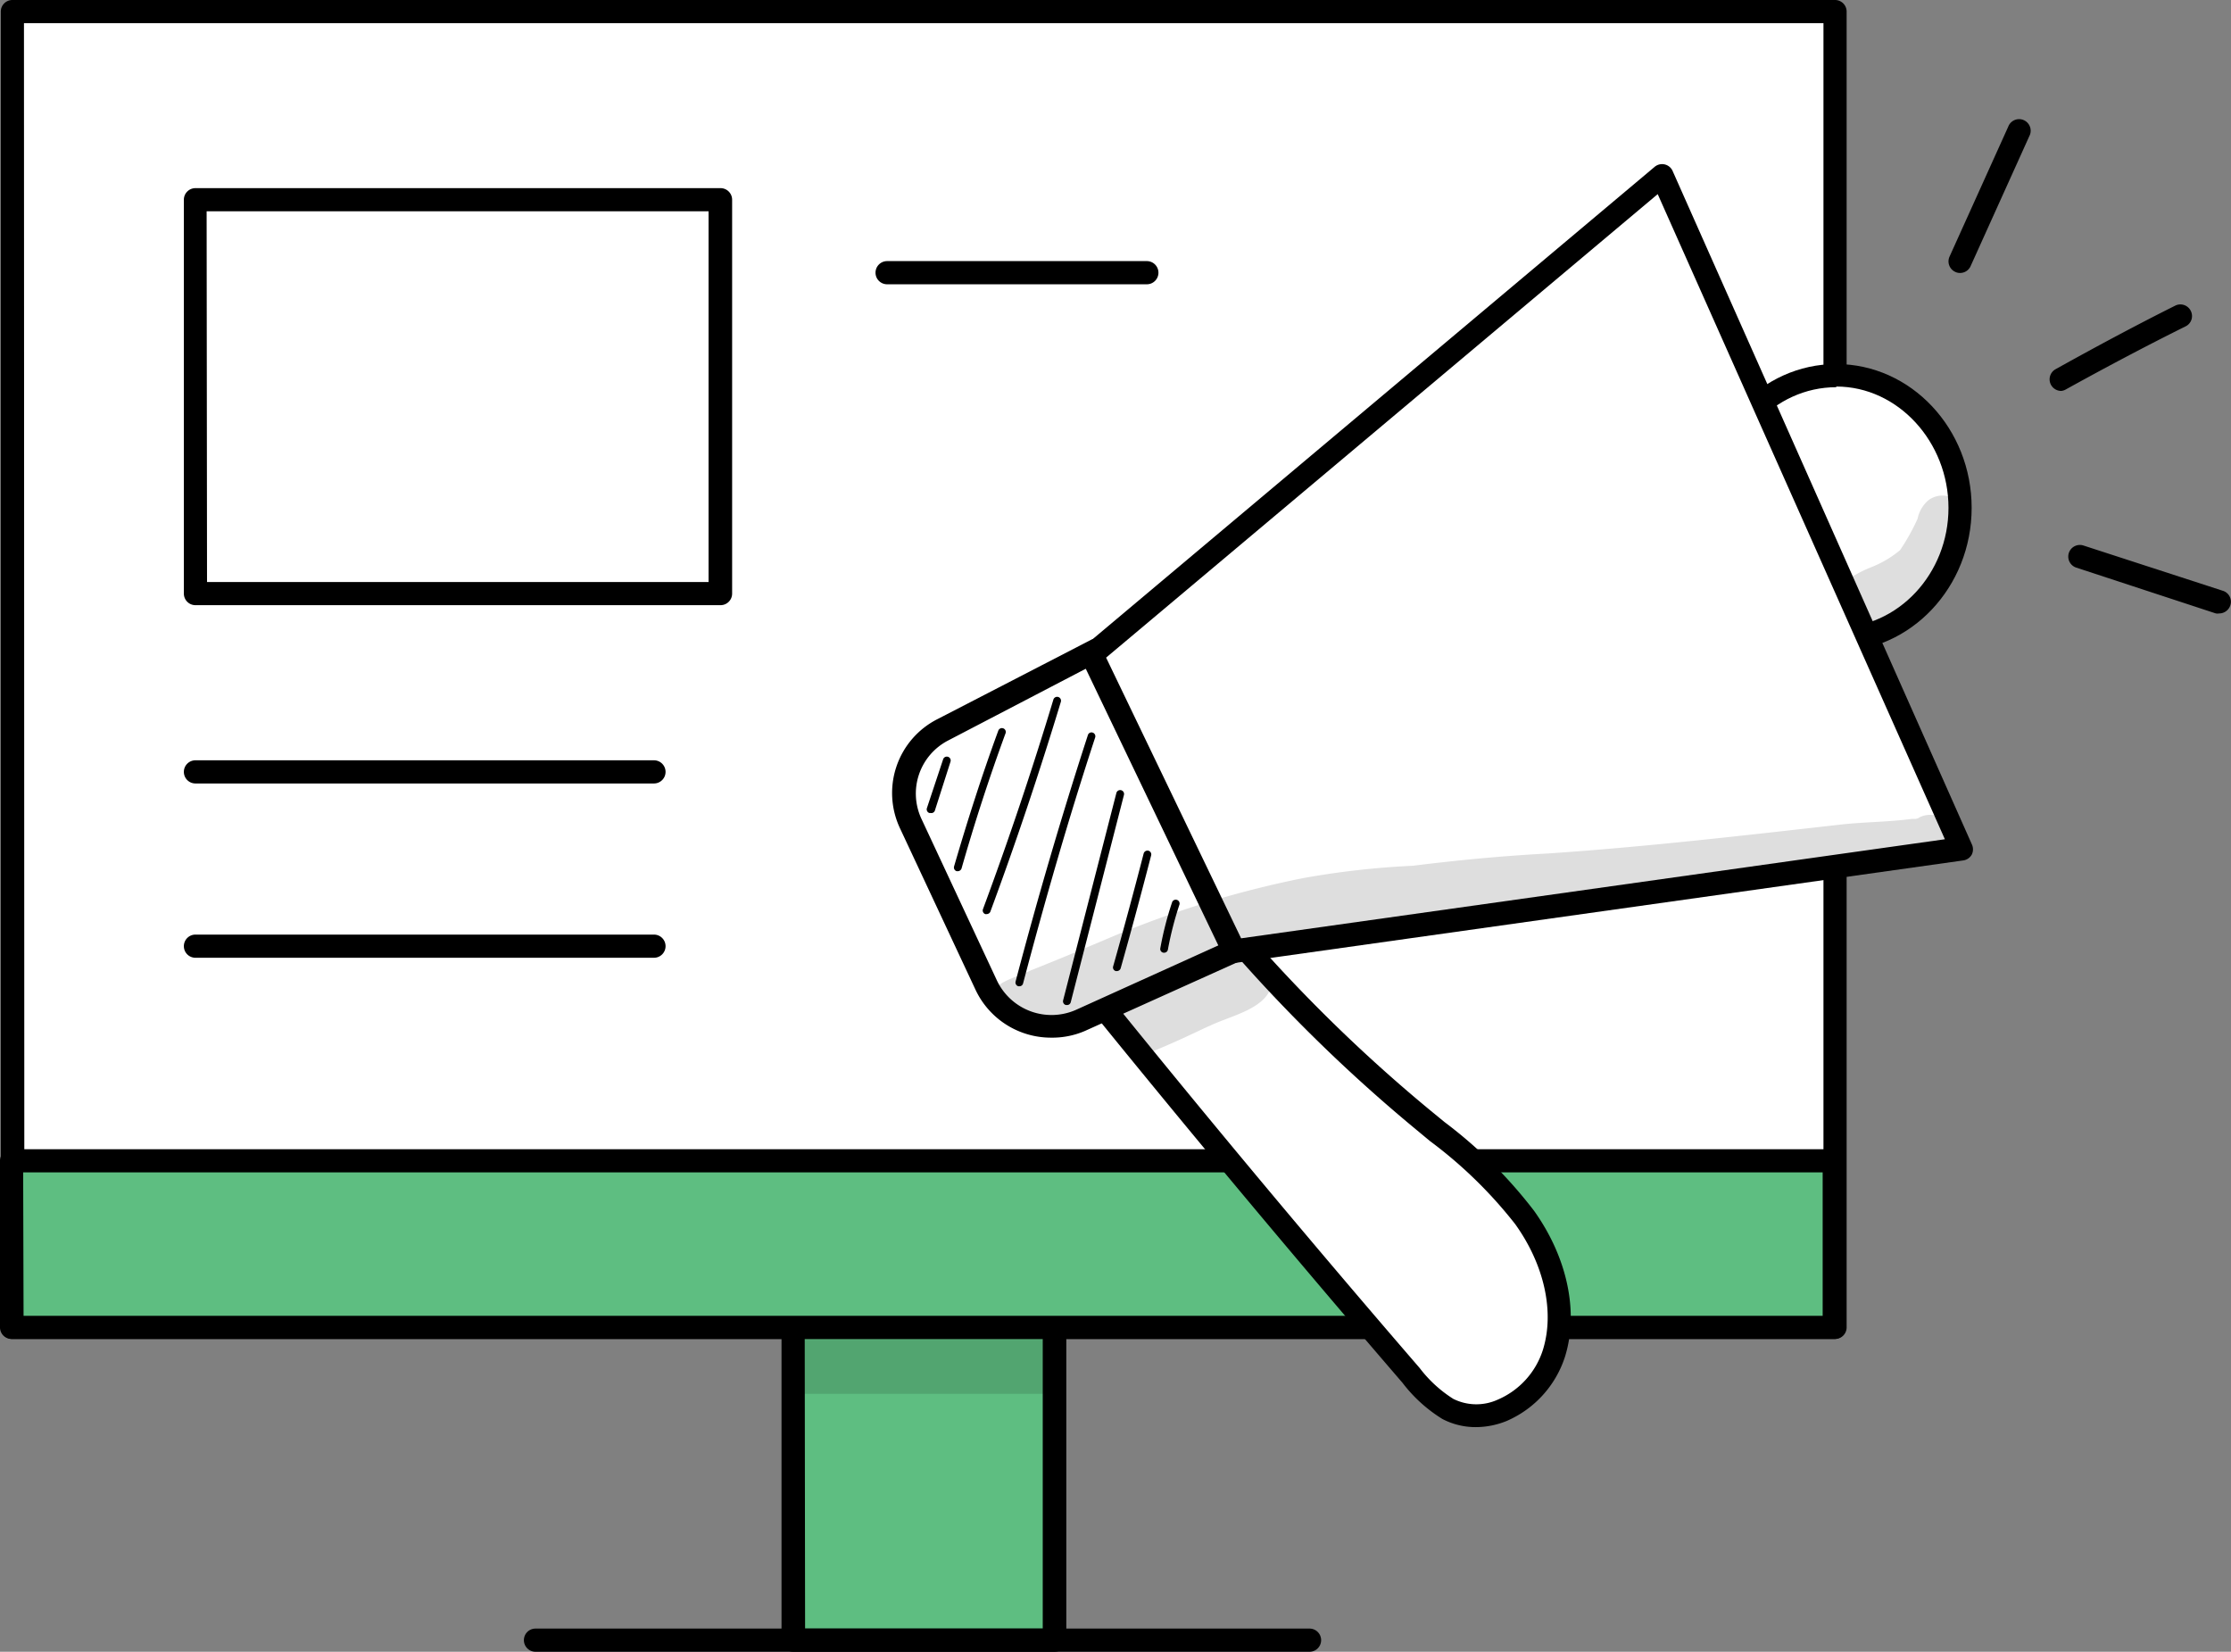 <svg id="Layer_1" data-name="Layer 1" xmlns="http://www.w3.org/2000/svg" viewBox="0 0 167.57 124.05"><rect x="0" y="0" width="167.57" height="124.05" fill="#808080" stroke="none"/><defs><style>.cls-1{fill:#5ebe81;}.cls-2{fill:#fff;}.cls-3{opacity:0.13;}</style></defs><rect class="cls-1" x="59.57" y="97.51" width="19.63" height="25.67"/><path d="M591,174.12H571.35a.87.87,0,0,1-.87-.87V147.58a.87.87,0,0,1,.87-.87H591a.87.87,0,0,1,.87.87v25.67A.87.87,0,0,1,591,174.12Zm-18.75-1.74H590.1V148.45H572.22Z" transform="translate(-511.78 -50.07)"/><path d="M610.17,174.12H552a.87.87,0,0,1,0-1.74h58.14a.87.87,0,1,1,0,1.74Z" transform="translate(-511.78 -50.07)"/><rect class="cls-2" x="0.93" y="0.87" width="136.9" height="98.82"/><path d="M649.61,150.63H512.71a.87.87,0,0,1-.87-.87V50.94a.87.87,0,0,1,.87-.87h136.9a.87.87,0,0,1,.87.87v98.82A.87.87,0,0,1,649.61,150.63Zm-136-1.74H648.74V51.81H513.58Z" transform="translate(-511.78 -50.07)"/><rect class="cls-1" x="0.87" y="87.18" width="136.9" height="12.51"/><path d="M649.55,150.63H512.65a.87.87,0,0,1-.87-.87V137.25a.87.87,0,0,1,.87-.87h136.9a.87.87,0,0,1,.87.87v12.51A.87.87,0,0,1,649.55,150.63Zm-136-1.74H648.68V138.12H513.52Z" transform="translate(-511.78 -50.07)"/><g class="cls-3"><rect x="59.57" y="100.62" width="19.63" height="4.06"/></g><ellipse class="cls-2" cx="137.92" cy="38.08" rx="9.31" ry="9.93"/><path d="M649.7,99c-5.62,0-10.18-4.84-10.18-10.79s4.56-10.8,10.18-10.8,10.17,4.85,10.17,10.8S655.31,99,649.7,99Zm0-19.85c-4.66,0-8.44,4.06-8.44,9.06s3.78,9,8.44,9,8.43-4.06,8.43-9S654.35,79.1,649.7,79.1Z" transform="translate(-511.78 -50.07)"/><path class="cls-2" d="M587.91,117.29q14.57,18.36,29.84,36.06a10.37,10.37,0,0,0,2.78,2.52c3,1.6,6.91-.78,8-4.21s-.14-7.29-2.2-10.19-4.88-5-7.57-7.23A119,119,0,0,1,596.56,110c-.86-1.26-2-2.68-3.45-2.39a3.82,3.82,0,0,0-2.08,1.82C589.35,111.86,587.76,115.55,587.91,117.29Z" transform="translate(-511.78 -50.07)"/><path d="M622.61,157.25a5.39,5.39,0,0,1-2.49-.61,11.07,11.07,0,0,1-3-2.72C607,142.17,596.9,130,587.22,117.83a.91.91,0,0,1-.18-.47c-.18-2,1.56-6,3.27-8.41a4.63,4.63,0,0,1,2.63-2.18c2.14-.43,3.68,1.8,4.34,2.75a117.08,117.08,0,0,0,22,24l1,.82A34.85,34.85,0,0,1,627,141c2.5,3.5,3.37,7.6,2.33,10.95a7.89,7.89,0,0,1-4.39,4.84A6.18,6.18,0,0,1,622.61,157.25ZM588.77,117c9.6,12.11,19.57,24.15,29.64,35.81a9.59,9.59,0,0,0,2.53,2.32,3.88,3.88,0,0,0,3.35.05,6.06,6.06,0,0,0,3.38-3.74c.88-2.84.11-6.37-2.08-9.43a33.48,33.48,0,0,0-6.4-6.24l-1-.83a119.19,119.19,0,0,1-22.34-24.4c-.66-1-1.66-2.22-2.55-2-.57.11-1.08.78-1.55,1.46C590.16,112.22,588.8,115.45,588.77,117Z" transform="translate(-511.78 -50.07)"/><path class="cls-2" d="M594.18,98.91l-11.61,6a5.39,5.39,0,0,0-2.4,7.06l5.67,12.12a5.37,5.37,0,0,0,7.07,2.62l12.25-5.53Z" transform="translate(-511.78 -50.07)"/><path d="M590.73,128a6.26,6.26,0,0,1-5.68-3.6l-5.67-12.12a6.22,6.22,0,0,1,2.79-8.19l11.62-6a.91.91,0,0,1,.67,0,.88.88,0,0,1,.51.44l11,22.27a.85.85,0,0,1,0,.68.87.87,0,0,1-.46.5l-12.25,5.52A6.19,6.19,0,0,1,590.73,128Zm3.07-27.95L583,105.68a4.49,4.49,0,0,0-2,5.91l5.66,12.12a4.54,4.54,0,0,0,5.94,2.2L604,120.75Z" transform="translate(-511.78 -50.07)"/><polygon class="cls-2" points="82.01 49.16 124.84 13.16 147.31 63.72 92.68 71.42 82.01 49.16"/><path d="M604.45,122.36a.87.87,0,0,1-.78-.49L593,99.6a.88.88,0,0,1,.22-1l42.84-36a.87.87,0,0,1,.76-.18.86.86,0,0,1,.59.49l22.47,50.56a.89.89,0,0,1,0,.78.87.87,0,0,1-.64.44l-54.63,7.69Zm-9.59-22.9L605,120.54l52.86-7.44L636.29,64.65Z" transform="translate(-511.78 -50.07)"/><path d="M659,70.57a.78.78,0,0,1-.36-.08.87.87,0,0,1-.43-1.15l4.41-9.76a.87.87,0,1,1,1.58.72l-4.41,9.76A.86.86,0,0,1,659,70.57Z" transform="translate(-511.78 -50.07)"/><path d="M666.6,79.43a.88.88,0,0,1-.76-.44.87.87,0,0,1,.33-1.19c3-1.67,6-3.28,9-4.78a.87.87,0,0,1,1.16.4.86.86,0,0,1-.39,1.16c-3,1.49-6,3.08-9,4.74A.86.86,0,0,1,666.6,79.43Z" transform="translate(-511.78 -50.07)"/><path d="M678.47,96.14a.85.85,0,0,1-.26,0L667.73,92.7a.87.87,0,0,1,.54-1.66l10.47,3.4a.86.86,0,0,1,.56,1.09A.88.88,0,0,1,678.47,96.14Z" transform="translate(-511.78 -50.07)"/><path d="M581.68,111.13h-.09a.29.29,0,0,1-.19-.37l1.22-3.67a.29.29,0,0,1,.55.19L582,110.94A.28.28,0,0,1,581.68,111.13Z" transform="translate(-511.78 -50.07)"/><path d="M583.72,115.5h-.08a.29.29,0,0,1-.2-.36c1-3.42,2.09-6.84,3.32-10.19a.29.29,0,1,1,.54.21c-1.22,3.32-2.33,6.74-3.3,10.14A.31.31,0,0,1,583.72,115.5Z" transform="translate(-511.78 -50.07)"/><path d="M585.89,118.72a.22.22,0,0,1-.11,0,.29.29,0,0,1-.17-.37c1.92-5.17,3.7-10.47,5.29-15.74a.29.29,0,0,1,.56.17c-1.6,5.28-3.38,10.59-5.3,15.77A.3.3,0,0,1,585.89,118.72Z" transform="translate(-511.78 -50.07)"/><path d="M588.34,124.14h-.07a.29.29,0,0,1-.21-.35c1.63-6.19,3.45-12.42,5.43-18.51a.28.28,0,0,1,.36-.19.29.29,0,0,1,.19.36c-2,6.09-3.79,12.31-5.42,18.49A.28.28,0,0,1,588.34,124.14Z" transform="translate(-511.78 -50.07)"/><path d="M591.91,125.55h-.07a.29.29,0,0,1-.21-.35l4-15.57a.29.29,0,0,1,.57.14l-4,15.58A.28.28,0,0,1,591.91,125.55Z" transform="translate(-511.78 -50.07)"/><path d="M595.67,123h-.08a.28.28,0,0,1-.2-.36c.79-2.79,1.56-5.64,2.29-8.47a.3.3,0,0,1,.36-.21.29.29,0,0,1,.2.36c-.73,2.83-1.5,5.69-2.29,8.48A.3.3,0,0,1,595.67,123Z" transform="translate(-511.78 -50.07)"/><path d="M599.22,121.62h-.05a.28.28,0,0,1-.24-.33,24.53,24.53,0,0,1,.89-3.47.29.29,0,0,1,.55.18,25.17,25.17,0,0,0-.87,3.39A.28.28,0,0,1,599.22,121.62Z" transform="translate(-511.78 -50.07)"/><g class="cls-3"><path d="M656.15,111.37a1.36,1.36,0,0,0-.46.28c.16-.13.16-.14,0-.08l-.06,0-.24,0c-1.72.23-3.47.23-5.2.41-7.37.83-14.75,1.69-22.16,2.19-3.38.18-6.76.5-10.12.92a63.07,63.07,0,0,0-8.21.92,75.3,75.3,0,0,0-15,4.67c-2.9,1.22-3.15,1.33-5.5,2.27-1,.51-2.22.7-2.9,1.6a2.16,2.16,0,0,0-.45.86c.24.12.86.52,1,.58s1.37.67,1,.54c.89.34,1.79.63,2.67,1,.7-.28,1.53-.6,2.45-.93a1.19,1.19,0,0,1,.48-.67,1.08,1.08,0,0,1,1.43.37l1.75,2.5.46.65a1.47,1.47,0,0,0,.34-.07c2.16-.77,4.73-2.08,5.22-2.27,1.56-.77,4.43-1.29,4.67-3.25a16,16,0,0,1-.94-1.34.9.9,0,0,1,.31-1.19.84.84,0,0,1,1,.09c2.31-.72,4.64-1.35,7-1.87,3.13-.43,6.68-.92,8.53-1.1,5.64-.32,10.72-.84,15.12-1.34,4.79-.66,13.31-1.4,15.76-1.87.87-.13,1.76-.2,2.62-.4l-.46.07.66-.09a1.81,1.81,0,0,0,1.1-.4A1.83,1.83,0,0,0,656.15,111.37Z" transform="translate(-511.78 -50.07)"/></g><g class="cls-3"><path d="M659.36,88.56a1.75,1.75,0,0,0-2.75-.91,2.45,2.45,0,0,0-.8,1.38,16,16,0,0,1-1.32,2.36l0,0a7.87,7.87,0,0,1-2.27,1.32,8.7,8.7,0,0,0-2,1.15,15.4,15.4,0,0,1,1,2c.25.57.49,1.15.73,1.73a2.17,2.17,0,0,0,.91-.3,11.41,11.41,0,0,0,5.37-4.76C658.82,91.32,659.56,90,659.36,88.56Z" transform="translate(-511.78 -50.07)"/></g><path d="M597.92,71.42H578.41a.87.87,0,0,1,0-1.74h19.51a.87.87,0,1,1,0,1.74Z" transform="translate(-511.78 -50.07)"/><path d="M560.9,108.91H526.46a.87.87,0,0,1,0-1.74H560.9a.87.87,0,1,1,0,1.74Z" transform="translate(-511.78 -50.07)"/><path d="M560.9,122H526.46a.87.87,0,0,1,0-1.74H560.9a.87.87,0,1,1,0,1.74Z" transform="translate(-511.78 -50.07)"/><rect class="cls-2" x="14.68" y="14.99" width="39.44" height="29.58"/><path d="M565.9,95.52H526.46a.87.87,0,0,1-.87-.87V65.07a.87.87,0,0,1,.87-.87H565.9a.87.87,0,0,1,.87.87V94.65A.87.87,0,0,1,565.9,95.52Zm-38.57-1.74H565V65.94h-37.7Z" transform="translate(-511.78 -50.07)"/></svg>